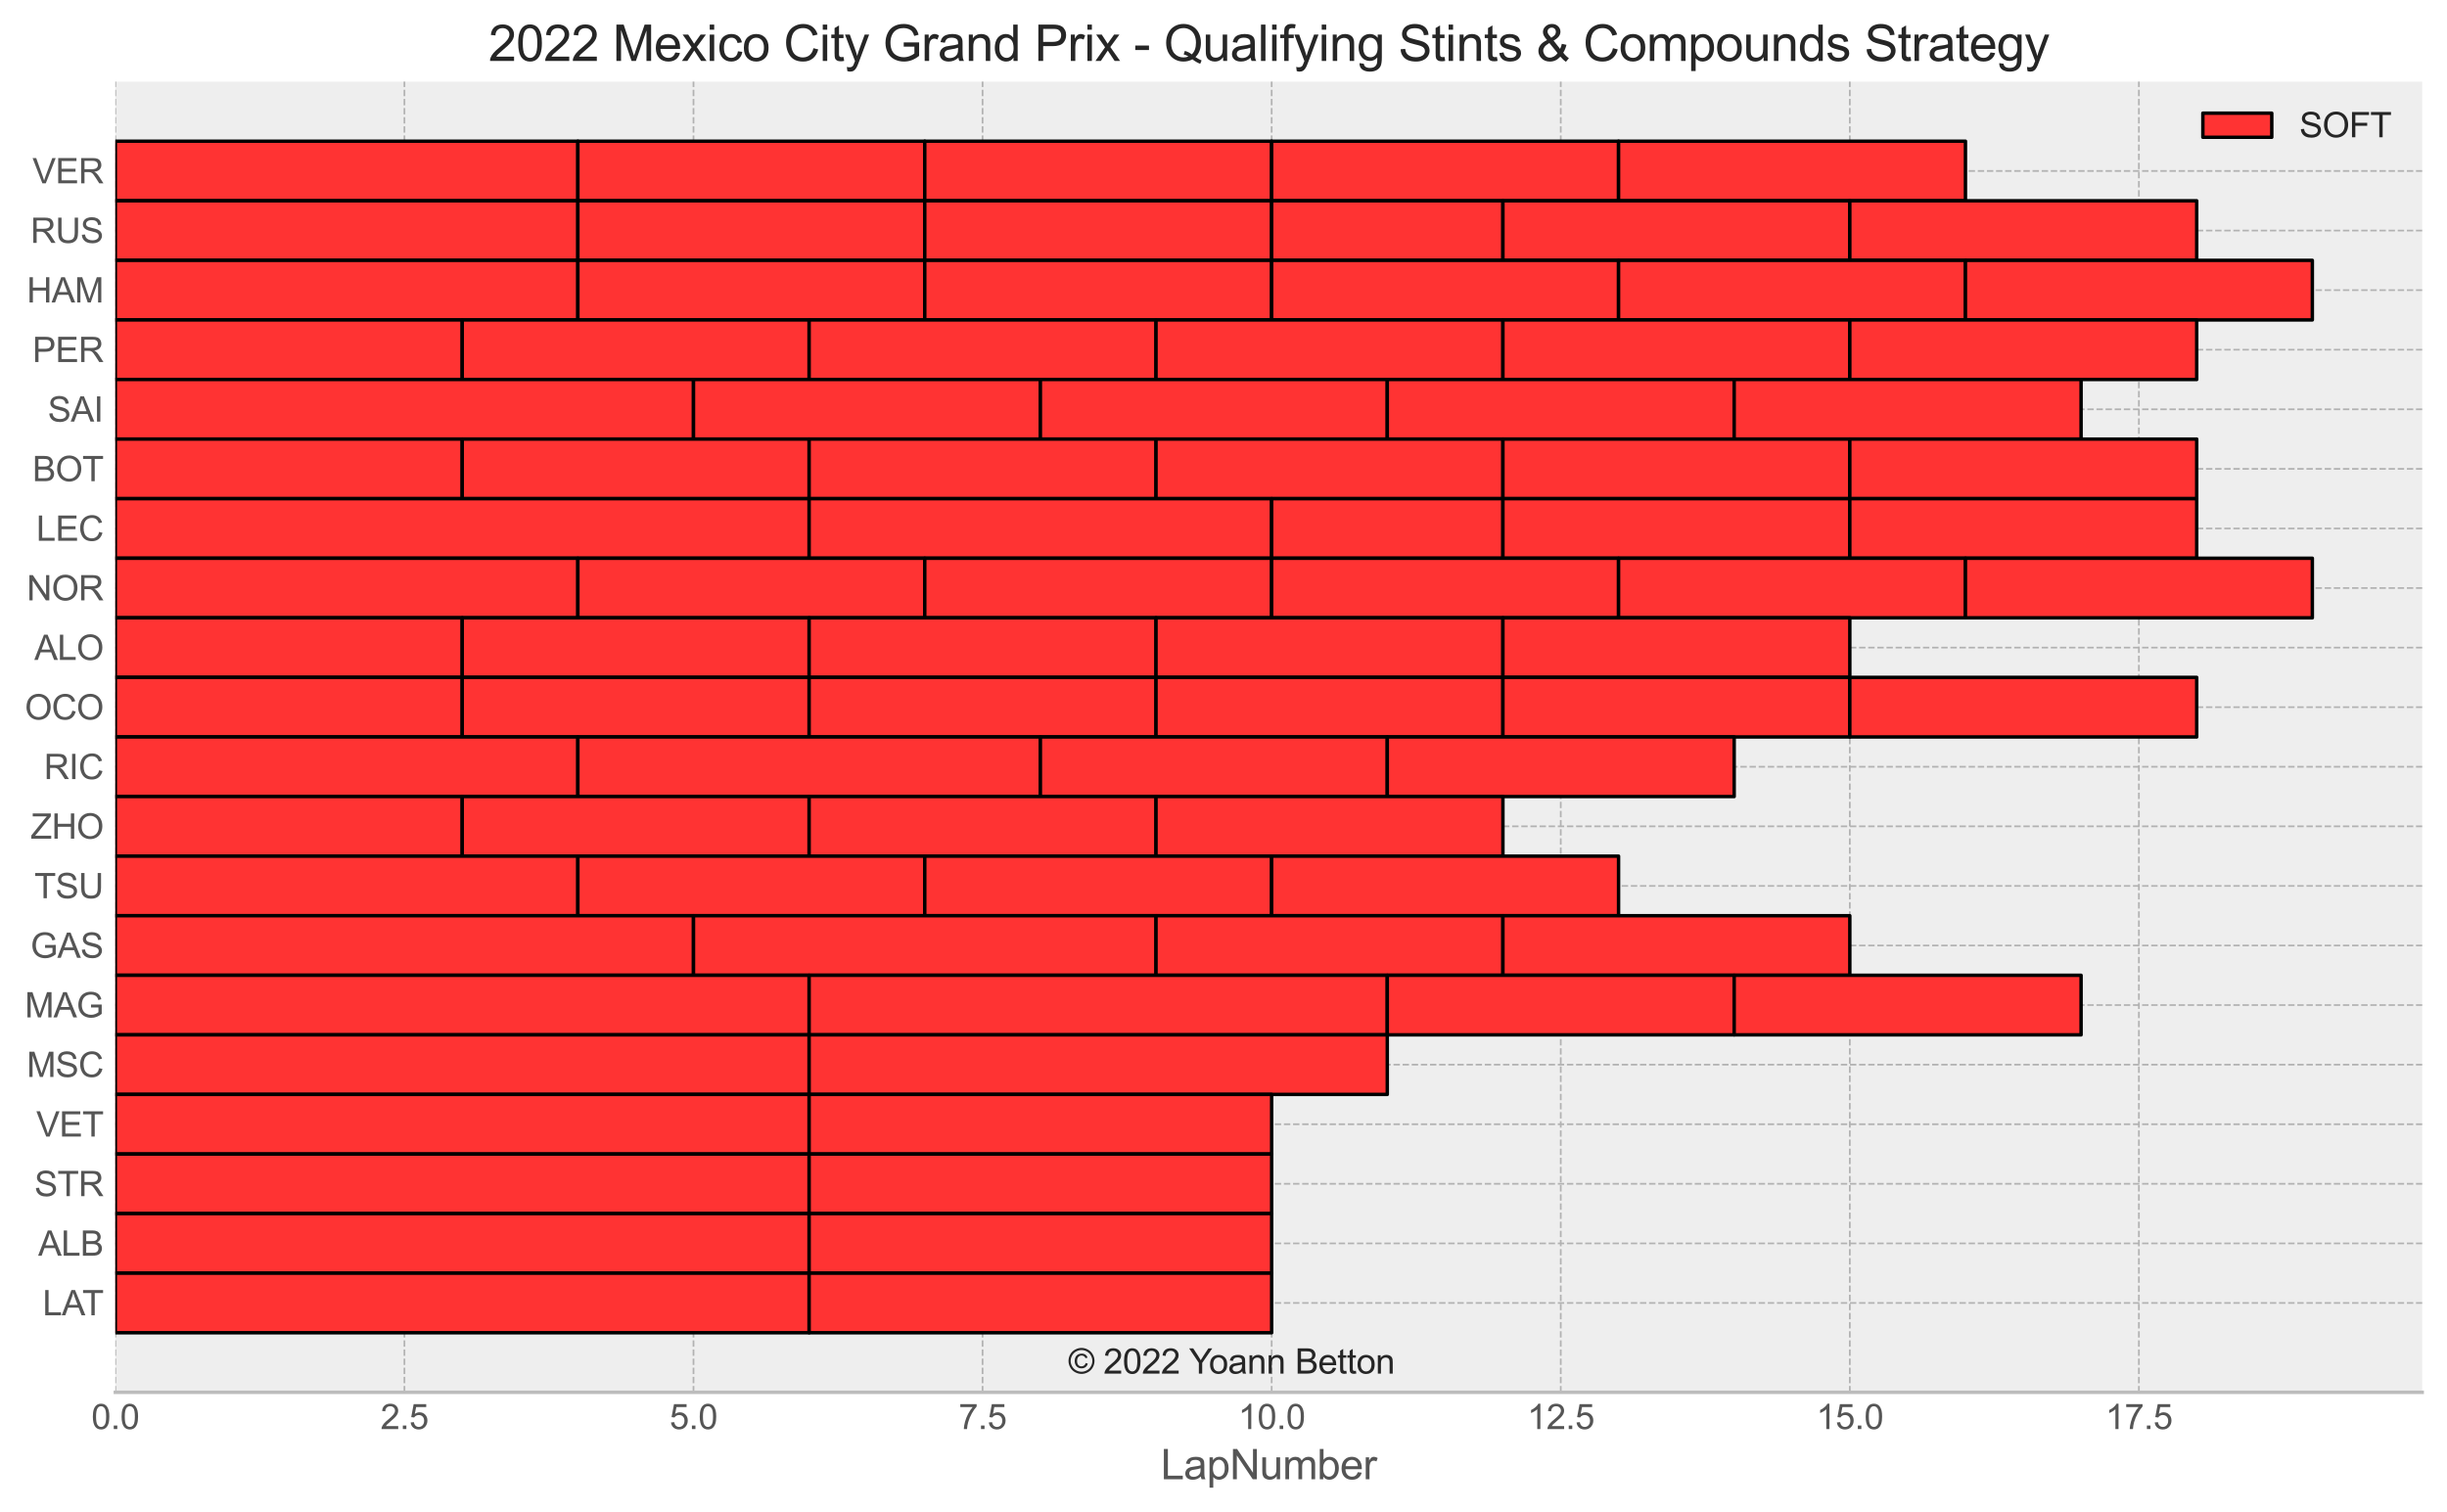 <?xml version="1.0" encoding="utf-8" standalone="no"?>
<!DOCTYPE svg PUBLIC "-//W3C//DTD SVG 1.1//EN"
  "http://www.w3.org/Graphics/SVG/1.1/DTD/svg11.dtd">
<svg xmlns:xlink="http://www.w3.org/1999/xlink" width="710.278pt" height="439.031pt" viewBox="0 0 710.278 439.031" xmlns="http://www.w3.org/2000/svg" version="1.1">
 <defs>
  <style type="text/css">*{stroke-linejoin: round; stroke-linecap: butt}</style>
 </defs>
 <g id="figure_1">
  <g id="patch_1">
   <path d="M 0 439.031 
L 710.278 439.031 
L 710.278 0 
L 0 0 
z
" style="fill: #ffffff"/>
  </g>
  <g id="axes_1">
   <g id="patch_2">
    <path d="M 33.478 404.212 
L 703.078 404.212 
L 703.078 23.692 
L 33.478 23.692 
z
" style="fill: #eeeeee"/>
   </g>
   <g id="matplotlib.axis_1">
    <g id="xtick_1">
     <g id="line2d_1">
      <path d="M 33.478 404.212 
L 33.478 23.692 
" clip-path="url(#p05116680d9)" style="fill: none; stroke-dasharray: 1.85,0.8; stroke-dashoffset: 0; stroke: #b2b2b2; stroke-width: 0.5"/>
     </g>
     <g id="line2d_2"/>
     <g id="text_1">
      <!-- 0.0 -->
      <g style="fill: #555555" transform="translate(26.528 414.87)scale(0.1 -0.1)">
       <defs>
        <path id="ArialMT-30" d="M 266 2259 
Q 266 3072 433 3567 
Q 600 4063 929 4331 
Q 1259 4600 1759 4600 
Q 2128 4600 2406 4451 
Q 2684 4303 2865 4023 
Q 3047 3744 3150 3342 
Q 3253 2941 3253 2259 
Q 3253 1453 3087 958 
Q 2922 463 2592 192 
Q 2263 -78 1759 -78 
Q 1097 -78 719 397 
Q 266 969 266 2259 
z
M 844 2259 
Q 844 1131 1108 757 
Q 1372 384 1759 384 
Q 2147 384 2411 759 
Q 2675 1134 2675 2259 
Q 2675 3391 2411 3762 
Q 2147 4134 1753 4134 
Q 1366 4134 1134 3806 
Q 844 3388 844 2259 
z
" transform="scale(0.016)"/>
        <path id="ArialMT-2e" d="M 581 0 
L 581 641 
L 1222 641 
L 1222 0 
L 581 0 
z
" transform="scale(0.016)"/>
       </defs>
       <use xlink:href="#ArialMT-30"/>
       <use xlink:href="#ArialMT-2e" x="55.615"/>
       <use xlink:href="#ArialMT-30" x="83.398"/>
      </g>
     </g>
    </g>
    <g id="xtick_2">
     <g id="line2d_3">
      <path d="M 117.388 404.212 
L 117.388 23.692 
" clip-path="url(#p05116680d9)" style="fill: none; stroke-dasharray: 1.85,0.8; stroke-dashoffset: 0; stroke: #b2b2b2; stroke-width: 0.5"/>
     </g>
     <g id="line2d_4"/>
     <g id="text_2">
      <!-- 2.5 -->
      <g style="fill: #555555" transform="translate(110.438 414.87)scale(0.1 -0.1)">
       <defs>
        <path id="ArialMT-32" d="M 3222 541 
L 3222 0 
L 194 0 
Q 188 203 259 391 
Q 375 700 629 1000 
Q 884 1300 1366 1694 
Q 2113 2306 2375 2664 
Q 2638 3022 2638 3341 
Q 2638 3675 2398 3904 
Q 2159 4134 1775 4134 
Q 1369 4134 1125 3890 
Q 881 3647 878 3216 
L 300 3275 
Q 359 3922 746 4261 
Q 1134 4600 1788 4600 
Q 2447 4600 2831 4234 
Q 3216 3869 3216 3328 
Q 3216 3053 3103 2787 
Q 2991 2522 2730 2228 
Q 2469 1934 1863 1422 
Q 1356 997 1212 845 
Q 1069 694 975 541 
L 3222 541 
z
" transform="scale(0.016)"/>
        <path id="ArialMT-35" d="M 266 1200 
L 856 1250 
Q 922 819 1161 601 
Q 1400 384 1738 384 
Q 2144 384 2425 690 
Q 2706 997 2706 1503 
Q 2706 1984 2436 2262 
Q 2166 2541 1728 2541 
Q 1456 2541 1237 2417 
Q 1019 2294 894 2097 
L 366 2166 
L 809 4519 
L 3088 4519 
L 3088 3981 
L 1259 3981 
L 1013 2750 
Q 1425 3038 1878 3038 
Q 2478 3038 2890 2622 
Q 3303 2206 3303 1553 
Q 3303 931 2941 478 
Q 2500 -78 1738 -78 
Q 1113 -78 717 272 
Q 322 622 266 1200 
z
" transform="scale(0.016)"/>
       </defs>
       <use xlink:href="#ArialMT-32"/>
       <use xlink:href="#ArialMT-2e" x="55.615"/>
       <use xlink:href="#ArialMT-35" x="83.398"/>
      </g>
     </g>
    </g>
    <g id="xtick_3">
     <g id="line2d_5">
      <path d="M 201.298 404.212 
L 201.298 23.692 
" clip-path="url(#p05116680d9)" style="fill: none; stroke-dasharray: 1.85,0.8; stroke-dashoffset: 0; stroke: #b2b2b2; stroke-width: 0.5"/>
     </g>
     <g id="line2d_6"/>
     <g id="text_3">
      <!-- 5.0 -->
      <g style="fill: #555555" transform="translate(194.348 414.87)scale(0.1 -0.1)">
       <use xlink:href="#ArialMT-35"/>
       <use xlink:href="#ArialMT-2e" x="55.615"/>
       <use xlink:href="#ArialMT-30" x="83.398"/>
      </g>
     </g>
    </g>
    <g id="xtick_4">
     <g id="line2d_7">
      <path d="M 285.207 404.212 
L 285.207 23.692 
" clip-path="url(#p05116680d9)" style="fill: none; stroke-dasharray: 1.85,0.8; stroke-dashoffset: 0; stroke: #b2b2b2; stroke-width: 0.5"/>
     </g>
     <g id="line2d_8"/>
     <g id="text_4">
      <!-- 7.5 -->
      <g style="fill: #555555" transform="translate(278.257 414.87)scale(0.1 -0.1)">
       <defs>
        <path id="ArialMT-37" d="M 303 3981 
L 303 4522 
L 3269 4522 
L 3269 4084 
Q 2831 3619 2401 2847 
Q 1972 2075 1738 1259 
Q 1569 684 1522 0 
L 944 0 
Q 953 541 1156 1306 
Q 1359 2072 1739 2783 
Q 2119 3494 2547 3981 
L 303 3981 
z
" transform="scale(0.016)"/>
       </defs>
       <use xlink:href="#ArialMT-37"/>
       <use xlink:href="#ArialMT-2e" x="55.615"/>
       <use xlink:href="#ArialMT-35" x="83.398"/>
      </g>
     </g>
    </g>
    <g id="xtick_5">
     <g id="line2d_9">
      <path d="M 369.117 404.212 
L 369.117 23.692 
" clip-path="url(#p05116680d9)" style="fill: none; stroke-dasharray: 1.85,0.8; stroke-dashoffset: 0; stroke: #b2b2b2; stroke-width: 0.5"/>
     </g>
     <g id="line2d_10"/>
     <g id="text_5">
      <!-- 10.0 -->
      <g style="fill: #555555" transform="translate(359.387 414.87)scale(0.1 -0.1)">
       <defs>
        <path id="ArialMT-31" d="M 2384 0 
L 1822 0 
L 1822 3584 
Q 1619 3391 1289 3197 
Q 959 3003 697 2906 
L 697 3450 
Q 1169 3672 1522 3987 
Q 1875 4303 2022 4600 
L 2384 4600 
L 2384 0 
z
" transform="scale(0.016)"/>
       </defs>
       <use xlink:href="#ArialMT-31"/>
       <use xlink:href="#ArialMT-30" x="55.615"/>
       <use xlink:href="#ArialMT-2e" x="111.23"/>
       <use xlink:href="#ArialMT-30" x="139.014"/>
      </g>
     </g>
    </g>
    <g id="xtick_6">
     <g id="line2d_11">
      <path d="M 453.027 404.212 
L 453.027 23.692 
" clip-path="url(#p05116680d9)" style="fill: none; stroke-dasharray: 1.85,0.8; stroke-dashoffset: 0; stroke: #b2b2b2; stroke-width: 0.5"/>
     </g>
     <g id="line2d_12"/>
     <g id="text_6">
      <!-- 12.5 -->
      <g style="fill: #555555" transform="translate(443.297 414.87)scale(0.1 -0.1)">
       <use xlink:href="#ArialMT-31"/>
       <use xlink:href="#ArialMT-32" x="55.615"/>
       <use xlink:href="#ArialMT-2e" x="111.23"/>
       <use xlink:href="#ArialMT-35" x="139.014"/>
      </g>
     </g>
    </g>
    <g id="xtick_7">
     <g id="line2d_13">
      <path d="M 536.937 404.212 
L 536.937 23.692 
" clip-path="url(#p05116680d9)" style="fill: none; stroke-dasharray: 1.85,0.8; stroke-dashoffset: 0; stroke: #b2b2b2; stroke-width: 0.5"/>
     </g>
     <g id="line2d_14"/>
     <g id="text_7">
      <!-- 15.0 -->
      <g style="fill: #555555" transform="translate(527.206 414.87)scale(0.1 -0.1)">
       <use xlink:href="#ArialMT-31"/>
       <use xlink:href="#ArialMT-35" x="55.615"/>
       <use xlink:href="#ArialMT-2e" x="111.23"/>
       <use xlink:href="#ArialMT-30" x="139.014"/>
      </g>
     </g>
    </g>
    <g id="xtick_8">
     <g id="line2d_15">
      <path d="M 620.847 404.212 
L 620.847 23.692 
" clip-path="url(#p05116680d9)" style="fill: none; stroke-dasharray: 1.85,0.8; stroke-dashoffset: 0; stroke: #b2b2b2; stroke-width: 0.5"/>
     </g>
     <g id="line2d_16"/>
     <g id="text_8">
      <!-- 17.5 -->
      <g style="fill: #555555" transform="translate(611.116 414.87)scale(0.1 -0.1)">
       <use xlink:href="#ArialMT-31"/>
       <use xlink:href="#ArialMT-37" x="55.615"/>
       <use xlink:href="#ArialMT-2e" x="111.23"/>
       <use xlink:href="#ArialMT-35" x="139.014"/>
      </g>
     </g>
    </g>
    <g id="text_9">
     <!-- LapNumber -->
     <g style="fill: #555555" transform="translate(336.93 429.446)scale(0.12 -0.12)">
      <defs>
       <path id="ArialMT-4c" d="M 469 0 
L 469 4581 
L 1075 4581 
L 1075 541 
L 3331 541 
L 3331 0 
L 469 0 
z
" transform="scale(0.016)"/>
       <path id="ArialMT-61" d="M 2588 409 
Q 2275 144 1986 34 
Q 1697 -75 1366 -75 
Q 819 -75 525 192 
Q 231 459 231 875 
Q 231 1119 342 1320 
Q 453 1522 633 1644 
Q 813 1766 1038 1828 
Q 1203 1872 1538 1913 
Q 2219 1994 2541 2106 
Q 2544 2222 2544 2253 
Q 2544 2597 2384 2738 
Q 2169 2928 1744 2928 
Q 1347 2928 1158 2789 
Q 969 2650 878 2297 
L 328 2372 
Q 403 2725 575 2942 
Q 747 3159 1072 3276 
Q 1397 3394 1825 3394 
Q 2250 3394 2515 3294 
Q 2781 3194 2906 3042 
Q 3031 2891 3081 2659 
Q 3109 2516 3109 2141 
L 3109 1391 
Q 3109 606 3145 398 
Q 3181 191 3288 0 
L 2700 0 
Q 2613 175 2588 409 
z
M 2541 1666 
Q 2234 1541 1622 1453 
Q 1275 1403 1131 1340 
Q 988 1278 909 1158 
Q 831 1038 831 891 
Q 831 666 1001 516 
Q 1172 366 1500 366 
Q 1825 366 2078 508 
Q 2331 650 2450 897 
Q 2541 1088 2541 1459 
L 2541 1666 
z
" transform="scale(0.016)"/>
       <path id="ArialMT-70" d="M 422 -1272 
L 422 3319 
L 934 3319 
L 934 2888 
Q 1116 3141 1344 3267 
Q 1572 3394 1897 3394 
Q 2322 3394 2647 3175 
Q 2972 2956 3137 2557 
Q 3303 2159 3303 1684 
Q 3303 1175 3120 767 
Q 2938 359 2589 142 
Q 2241 -75 1856 -75 
Q 1575 -75 1351 44 
Q 1128 163 984 344 
L 984 -1272 
L 422 -1272 
z
M 931 1641 
Q 931 1000 1190 694 
Q 1450 388 1819 388 
Q 2194 388 2461 705 
Q 2728 1022 2728 1688 
Q 2728 2322 2467 2637 
Q 2206 2953 1844 2953 
Q 1484 2953 1207 2617 
Q 931 2281 931 1641 
z
" transform="scale(0.016)"/>
       <path id="ArialMT-4e" d="M 488 0 
L 488 4581 
L 1109 4581 
L 3516 984 
L 3516 4581 
L 4097 4581 
L 4097 0 
L 3475 0 
L 1069 3600 
L 1069 0 
L 488 0 
z
" transform="scale(0.016)"/>
       <path id="ArialMT-75" d="M 2597 0 
L 2597 488 
Q 2209 -75 1544 -75 
Q 1250 -75 995 37 
Q 741 150 617 320 
Q 494 491 444 738 
Q 409 903 409 1263 
L 409 3319 
L 972 3319 
L 972 1478 
Q 972 1038 1006 884 
Q 1059 663 1231 536 
Q 1403 409 1656 409 
Q 1909 409 2131 539 
Q 2353 669 2445 892 
Q 2538 1116 2538 1541 
L 2538 3319 
L 3100 3319 
L 3100 0 
L 2597 0 
z
" transform="scale(0.016)"/>
       <path id="ArialMT-6d" d="M 422 0 
L 422 3319 
L 925 3319 
L 925 2853 
Q 1081 3097 1340 3245 
Q 1600 3394 1931 3394 
Q 2300 3394 2536 3241 
Q 2772 3088 2869 2813 
Q 3263 3394 3894 3394 
Q 4388 3394 4653 3120 
Q 4919 2847 4919 2278 
L 4919 0 
L 4359 0 
L 4359 2091 
Q 4359 2428 4304 2576 
Q 4250 2725 4106 2815 
Q 3963 2906 3769 2906 
Q 3419 2906 3187 2673 
Q 2956 2441 2956 1928 
L 2956 0 
L 2394 0 
L 2394 2156 
Q 2394 2531 2256 2718 
Q 2119 2906 1806 2906 
Q 1569 2906 1367 2781 
Q 1166 2656 1075 2415 
Q 984 2175 984 1722 
L 984 0 
L 422 0 
z
" transform="scale(0.016)"/>
       <path id="ArialMT-62" d="M 941 0 
L 419 0 
L 419 4581 
L 981 4581 
L 981 2947 
Q 1338 3394 1891 3394 
Q 2197 3394 2470 3270 
Q 2744 3147 2920 2923 
Q 3097 2700 3197 2384 
Q 3297 2069 3297 1709 
Q 3297 856 2875 390 
Q 2453 -75 1863 -75 
Q 1275 -75 941 416 
L 941 0 
z
M 934 1684 
Q 934 1088 1097 822 
Q 1363 388 1816 388 
Q 2184 388 2453 708 
Q 2722 1028 2722 1663 
Q 2722 2313 2464 2622 
Q 2206 2931 1841 2931 
Q 1472 2931 1203 2611 
Q 934 2291 934 1684 
z
" transform="scale(0.016)"/>
       <path id="ArialMT-65" d="M 2694 1069 
L 3275 997 
Q 3138 488 2766 206 
Q 2394 -75 1816 -75 
Q 1088 -75 661 373 
Q 234 822 234 1631 
Q 234 2469 665 2931 
Q 1097 3394 1784 3394 
Q 2450 3394 2872 2941 
Q 3294 2488 3294 1666 
Q 3294 1616 3291 1516 
L 816 1516 
Q 847 969 1125 678 
Q 1403 388 1819 388 
Q 2128 388 2347 550 
Q 2566 713 2694 1069 
z
M 847 1978 
L 2700 1978 
Q 2663 2397 2488 2606 
Q 2219 2931 1791 2931 
Q 1403 2931 1139 2672 
Q 875 2413 847 1978 
z
" transform="scale(0.016)"/>
       <path id="ArialMT-72" d="M 416 0 
L 416 3319 
L 922 3319 
L 922 2816 
Q 1116 3169 1280 3281 
Q 1444 3394 1641 3394 
Q 1925 3394 2219 3213 
L 2025 2691 
Q 1819 2813 1613 2813 
Q 1428 2813 1281 2702 
Q 1134 2591 1072 2394 
Q 978 2094 978 1738 
L 978 0 
L 416 0 
z
" transform="scale(0.016)"/>
      </defs>
      <use xlink:href="#ArialMT-4c"/>
      <use xlink:href="#ArialMT-61" x="55.615"/>
      <use xlink:href="#ArialMT-70" x="111.23"/>
      <use xlink:href="#ArialMT-4e" x="166.846"/>
      <use xlink:href="#ArialMT-75" x="239.062"/>
      <use xlink:href="#ArialMT-6d" x="294.678"/>
      <use xlink:href="#ArialMT-62" x="377.979"/>
      <use xlink:href="#ArialMT-65" x="433.594"/>
      <use xlink:href="#ArialMT-72" x="489.209"/>
     </g>
    </g>
   </g>
   <g id="matplotlib.axis_2">
    <g id="ytick_1">
     <g id="line2d_17">
      <path d="M 33.478 49.636 
L 703.078 49.636 
" clip-path="url(#p05116680d9)" style="fill: none; stroke-dasharray: 1.85,0.8; stroke-dashoffset: 0; stroke: #b2b2b2; stroke-width: 0.5"/>
     </g>
     <g id="line2d_18"/>
     <g id="text_10">
      <!-- VER -->
      <g style="fill: #555555" transform="translate(9.416 53.215)scale(0.1 -0.1)">
       <defs>
        <path id="ArialMT-56" d="M 1803 0 
L 28 4581 
L 684 4581 
L 1875 1253 
Q 2019 853 2116 503 
Q 2222 878 2363 1253 
L 3600 4581 
L 4219 4581 
L 2425 0 
L 1803 0 
z
" transform="scale(0.016)"/>
        <path id="ArialMT-45" d="M 506 0 
L 506 4581 
L 3819 4581 
L 3819 4041 
L 1113 4041 
L 1113 2638 
L 3647 2638 
L 3647 2100 
L 1113 2100 
L 1113 541 
L 3925 541 
L 3925 0 
L 506 0 
z
" transform="scale(0.016)"/>
        <path id="ArialMT-52" d="M 503 0 
L 503 4581 
L 2534 4581 
Q 3147 4581 3465 4457 
Q 3784 4334 3975 4021 
Q 4166 3709 4166 3331 
Q 4166 2844 3850 2509 
Q 3534 2175 2875 2084 
Q 3116 1969 3241 1856 
Q 3506 1613 3744 1247 
L 4541 0 
L 3778 0 
L 3172 953 
Q 2906 1366 2734 1584 
Q 2563 1803 2427 1890 
Q 2291 1978 2150 2013 
Q 2047 2034 1813 2034 
L 1109 2034 
L 1109 0 
L 503 0 
z
M 1109 2559 
L 2413 2559 
Q 2828 2559 3062 2645 
Q 3297 2731 3419 2920 
Q 3541 3109 3541 3331 
Q 3541 3656 3305 3865 
Q 3069 4075 2559 4075 
L 1109 4075 
L 1109 2559 
z
" transform="scale(0.016)"/>
       </defs>
       <use xlink:href="#ArialMT-56"/>
       <use xlink:href="#ArialMT-45" x="66.699"/>
       <use xlink:href="#ArialMT-52" x="133.398"/>
      </g>
     </g>
    </g>
    <g id="ytick_2">
     <g id="line2d_19">
      <path d="M 33.478 66.933 
L 703.078 66.933 
" clip-path="url(#p05116680d9)" style="fill: none; stroke-dasharray: 1.85,0.8; stroke-dashoffset: 0; stroke: #b2b2b2; stroke-width: 0.5"/>
     </g>
     <g id="line2d_20"/>
     <g id="text_11">
      <!-- RUS -->
      <g style="fill: #555555" transform="translate(8.864 70.512)scale(0.1 -0.1)">
       <defs>
        <path id="ArialMT-55" d="M 3500 4581 
L 4106 4581 
L 4106 1934 
Q 4106 1244 3950 837 
Q 3794 431 3386 176 
Q 2978 -78 2316 -78 
Q 1672 -78 1262 144 
Q 853 366 678 786 
Q 503 1206 503 1934 
L 503 4581 
L 1109 4581 
L 1109 1938 
Q 1109 1341 1220 1058 
Q 1331 775 1601 622 
Q 1872 469 2263 469 
Q 2931 469 3215 772 
Q 3500 1075 3500 1938 
L 3500 4581 
z
" transform="scale(0.016)"/>
        <path id="ArialMT-53" d="M 288 1472 
L 859 1522 
Q 900 1178 1048 958 
Q 1197 738 1509 602 
Q 1822 466 2213 466 
Q 2559 466 2825 569 
Q 3091 672 3220 851 
Q 3350 1031 3350 1244 
Q 3350 1459 3225 1620 
Q 3100 1781 2813 1891 
Q 2628 1963 1997 2114 
Q 1366 2266 1113 2400 
Q 784 2572 623 2826 
Q 463 3081 463 3397 
Q 463 3744 659 4045 
Q 856 4347 1234 4503 
Q 1613 4659 2075 4659 
Q 2584 4659 2973 4495 
Q 3363 4331 3572 4012 
Q 3781 3694 3797 3291 
L 3216 3247 
Q 3169 3681 2898 3903 
Q 2628 4125 2100 4125 
Q 1550 4125 1298 3923 
Q 1047 3722 1047 3438 
Q 1047 3191 1225 3031 
Q 1400 2872 2139 2705 
Q 2878 2538 3153 2413 
Q 3553 2228 3743 1945 
Q 3934 1663 3934 1294 
Q 3934 928 3725 604 
Q 3516 281 3123 101 
Q 2731 -78 2241 -78 
Q 1619 -78 1198 103 
Q 778 284 539 648 
Q 300 1013 288 1472 
z
" transform="scale(0.016)"/>
       </defs>
       <use xlink:href="#ArialMT-52"/>
       <use xlink:href="#ArialMT-55" x="72.217"/>
       <use xlink:href="#ArialMT-53" x="144.434"/>
      </g>
     </g>
    </g>
    <g id="ytick_3">
     <g id="line2d_21">
      <path d="M 33.478 84.229 
L 703.078 84.229 
" clip-path="url(#p05116680d9)" style="fill: none; stroke-dasharray: 1.85,0.8; stroke-dashoffset: 0; stroke: #b2b2b2; stroke-width: 0.5"/>
     </g>
     <g id="line2d_22"/>
     <g id="text_12">
      <!-- HAM -->
      <g style="fill: #555555" transform="translate(7.756 87.808)scale(0.1 -0.1)">
       <defs>
        <path id="ArialMT-48" d="M 513 0 
L 513 4581 
L 1119 4581 
L 1119 2700 
L 3500 2700 
L 3500 4581 
L 4106 4581 
L 4106 0 
L 3500 0 
L 3500 2159 
L 1119 2159 
L 1119 0 
L 513 0 
z
" transform="scale(0.016)"/>
        <path id="ArialMT-41" d="M -9 0 
L 1750 4581 
L 2403 4581 
L 4278 0 
L 3588 0 
L 3053 1388 
L 1138 1388 
L 634 0 
L -9 0 
z
M 1313 1881 
L 2866 1881 
L 2388 3150 
Q 2169 3728 2063 4100 
Q 1975 3659 1816 3225 
L 1313 1881 
z
" transform="scale(0.016)"/>
        <path id="ArialMT-4d" d="M 475 0 
L 475 4581 
L 1388 4581 
L 2472 1338 
Q 2622 884 2691 659 
Q 2769 909 2934 1394 
L 4031 4581 
L 4847 4581 
L 4847 0 
L 4263 0 
L 4263 3834 
L 2931 0 
L 2384 0 
L 1059 3900 
L 1059 0 
L 475 0 
z
" transform="scale(0.016)"/>
       </defs>
       <use xlink:href="#ArialMT-48"/>
       <use xlink:href="#ArialMT-41" x="72.217"/>
       <use xlink:href="#ArialMT-4d" x="138.916"/>
      </g>
     </g>
    </g>
    <g id="ytick_4">
     <g id="line2d_23">
      <path d="M 33.478 101.525 
L 703.078 101.525 
" clip-path="url(#p05116680d9)" style="fill: none; stroke-dasharray: 1.85,0.8; stroke-dashoffset: 0; stroke: #b2b2b2; stroke-width: 0.5"/>
     </g>
     <g id="line2d_24"/>
     <g id="text_13">
      <!-- PER -->
      <g style="fill: #555555" transform="translate(9.416 105.104)scale(0.1 -0.1)">
       <defs>
        <path id="ArialMT-50" d="M 494 0 
L 494 4581 
L 2222 4581 
Q 2678 4581 2919 4538 
Q 3256 4481 3484 4323 
Q 3713 4166 3852 3881 
Q 3991 3597 3991 3256 
Q 3991 2672 3619 2267 
Q 3247 1863 2275 1863 
L 1100 1863 
L 1100 0 
L 494 0 
z
M 1100 2403 
L 2284 2403 
Q 2872 2403 3119 2622 
Q 3366 2841 3366 3238 
Q 3366 3525 3220 3729 
Q 3075 3934 2838 4000 
Q 2684 4041 2272 4041 
L 1100 4041 
L 1100 2403 
z
" transform="scale(0.016)"/>
       </defs>
       <use xlink:href="#ArialMT-50"/>
       <use xlink:href="#ArialMT-45" x="66.699"/>
       <use xlink:href="#ArialMT-52" x="133.398"/>
      </g>
     </g>
    </g>
    <g id="ytick_5">
     <g id="line2d_25">
      <path d="M 33.478 118.822 
L 703.078 118.822 
" clip-path="url(#p05116680d9)" style="fill: none; stroke-dasharray: 1.85,0.8; stroke-dashoffset: 0; stroke: #b2b2b2; stroke-width: 0.5"/>
     </g>
     <g id="line2d_26"/>
     <g id="text_14">
      <!-- SAI -->
      <g style="fill: #555555" transform="translate(13.859 122.401)scale(0.1 -0.1)">
       <defs>
        <path id="ArialMT-49" d="M 597 0 
L 597 4581 
L 1203 4581 
L 1203 0 
L 597 0 
z
" transform="scale(0.016)"/>
       </defs>
       <use xlink:href="#ArialMT-53"/>
       <use xlink:href="#ArialMT-41" x="66.699"/>
       <use xlink:href="#ArialMT-49" x="133.398"/>
      </g>
     </g>
    </g>
    <g id="ytick_6">
     <g id="line2d_27">
      <path d="M 33.478 136.118 
L 703.078 136.118 
" clip-path="url(#p05116680d9)" style="fill: none; stroke-dasharray: 1.85,0.8; stroke-dashoffset: 0; stroke: #b2b2b2; stroke-width: 0.5"/>
     </g>
     <g id="line2d_28"/>
     <g id="text_15">
      <!-- BOT -->
      <g style="fill: #555555" transform="translate(9.422 139.697)scale(0.1 -0.1)">
       <defs>
        <path id="ArialMT-42" d="M 469 0 
L 469 4581 
L 2188 4581 
Q 2713 4581 3030 4442 
Q 3347 4303 3526 4014 
Q 3706 3725 3706 3409 
Q 3706 3116 3547 2856 
Q 3388 2597 3066 2438 
Q 3481 2316 3704 2022 
Q 3928 1728 3928 1328 
Q 3928 1006 3792 729 
Q 3656 453 3456 303 
Q 3256 153 2954 76 
Q 2653 0 2216 0 
L 469 0 
z
M 1075 2656 
L 2066 2656 
Q 2469 2656 2644 2709 
Q 2875 2778 2992 2937 
Q 3109 3097 3109 3338 
Q 3109 3566 3000 3739 
Q 2891 3913 2687 3977 
Q 2484 4041 1991 4041 
L 1075 4041 
L 1075 2656 
z
M 1075 541 
L 2216 541 
Q 2509 541 2628 563 
Q 2838 600 2978 687 
Q 3119 775 3209 942 
Q 3300 1109 3300 1328 
Q 3300 1584 3169 1773 
Q 3038 1963 2805 2039 
Q 2572 2116 2134 2116 
L 1075 2116 
L 1075 541 
z
" transform="scale(0.016)"/>
        <path id="ArialMT-4f" d="M 309 2231 
Q 309 3372 921 4017 
Q 1534 4663 2503 4663 
Q 3138 4663 3647 4359 
Q 4156 4056 4423 3514 
Q 4691 2972 4691 2284 
Q 4691 1588 4409 1038 
Q 4128 488 3612 205 
Q 3097 -78 2500 -78 
Q 1853 -78 1343 234 
Q 834 547 571 1087 
Q 309 1628 309 2231 
z
M 934 2222 
Q 934 1394 1379 917 
Q 1825 441 2497 441 
Q 3181 441 3623 922 
Q 4066 1403 4066 2288 
Q 4066 2847 3877 3264 
Q 3688 3681 3323 3911 
Q 2959 4141 2506 4141 
Q 1863 4141 1398 3698 
Q 934 3256 934 2222 
z
" transform="scale(0.016)"/>
        <path id="ArialMT-54" d="M 1659 0 
L 1659 4041 
L 150 4041 
L 150 4581 
L 3781 4581 
L 3781 4041 
L 2266 4041 
L 2266 0 
L 1659 0 
z
" transform="scale(0.016)"/>
       </defs>
       <use xlink:href="#ArialMT-42"/>
       <use xlink:href="#ArialMT-4f" x="66.699"/>
       <use xlink:href="#ArialMT-54" x="144.482"/>
      </g>
     </g>
    </g>
    <g id="ytick_7">
     <g id="line2d_29">
      <path d="M 33.478 153.414 
L 703.078 153.414 
" clip-path="url(#p05116680d9)" style="fill: none; stroke-dasharray: 1.85,0.8; stroke-dashoffset: 0; stroke: #b2b2b2; stroke-width: 0.5"/>
     </g>
     <g id="line2d_30"/>
     <g id="text_16">
      <!-- LEC -->
      <g style="fill: #555555" transform="translate(10.525 156.993)scale(0.1 -0.1)">
       <defs>
        <path id="ArialMT-43" d="M 3763 1606 
L 4369 1453 
Q 4178 706 3683 314 
Q 3188 -78 2472 -78 
Q 1731 -78 1267 223 
Q 803 525 561 1097 
Q 319 1669 319 2325 
Q 319 3041 592 3573 
Q 866 4106 1370 4382 
Q 1875 4659 2481 4659 
Q 3169 4659 3637 4309 
Q 4106 3959 4291 3325 
L 3694 3184 
Q 3534 3684 3231 3912 
Q 2928 4141 2469 4141 
Q 1941 4141 1586 3887 
Q 1231 3634 1087 3207 
Q 944 2781 944 2328 
Q 944 1744 1114 1308 
Q 1284 872 1643 656 
Q 2003 441 2422 441 
Q 2931 441 3284 734 
Q 3638 1028 3763 1606 
z
" transform="scale(0.016)"/>
       </defs>
       <use xlink:href="#ArialMT-4c"/>
       <use xlink:href="#ArialMT-45" x="55.615"/>
       <use xlink:href="#ArialMT-43" x="122.314"/>
      </g>
     </g>
    </g>
    <g id="ytick_8">
     <g id="line2d_31">
      <path d="M 33.478 170.711 
L 703.078 170.711 
" clip-path="url(#p05116680d9)" style="fill: none; stroke-dasharray: 1.85,0.8; stroke-dashoffset: 0; stroke: #b2b2b2; stroke-width: 0.5"/>
     </g>
     <g id="line2d_32"/>
     <g id="text_17">
      <!-- NOR -->
      <g style="fill: #555555" transform="translate(7.756 174.29)scale(0.1 -0.1)">
       <use xlink:href="#ArialMT-4e"/>
       <use xlink:href="#ArialMT-4f" x="72.217"/>
       <use xlink:href="#ArialMT-52" x="150"/>
      </g>
     </g>
    </g>
    <g id="ytick_9">
     <g id="line2d_33">
      <path d="M 33.478 188.007 
L 703.078 188.007 
" clip-path="url(#p05116680d9)" style="fill: none; stroke-dasharray: 1.85,0.8; stroke-dashoffset: 0; stroke: #b2b2b2; stroke-width: 0.5"/>
     </g>
     <g id="line2d_34"/>
     <g id="text_18">
      <!-- ALO -->
      <g style="fill: #555555" transform="translate(9.969 191.586)scale(0.1 -0.1)">
       <use xlink:href="#ArialMT-41"/>
       <use xlink:href="#ArialMT-4c" x="66.699"/>
       <use xlink:href="#ArialMT-4f" x="122.314"/>
      </g>
     </g>
    </g>
    <g id="ytick_10">
     <g id="line2d_35">
      <path d="M 33.478 205.304 
L 703.078 205.304 
" clip-path="url(#p05116680d9)" style="fill: none; stroke-dasharray: 1.85,0.8; stroke-dashoffset: 0; stroke: #b2b2b2; stroke-width: 0.5"/>
     </g>
     <g id="line2d_36"/>
     <g id="text_19">
      <!-- OCO -->
      <g style="fill: #555555" transform="translate(7.2 208.882)scale(0.1 -0.1)">
       <use xlink:href="#ArialMT-4f"/>
       <use xlink:href="#ArialMT-43" x="77.783"/>
       <use xlink:href="#ArialMT-4f" x="150"/>
      </g>
     </g>
    </g>
    <g id="ytick_11">
     <g id="line2d_37">
      <path d="M 33.478 222.6 
L 703.078 222.6 
" clip-path="url(#p05116680d9)" style="fill: none; stroke-dasharray: 1.85,0.8; stroke-dashoffset: 0; stroke: #b2b2b2; stroke-width: 0.5"/>
     </g>
     <g id="line2d_38"/>
     <g id="text_20">
      <!-- RIC -->
      <g style="fill: #555555" transform="translate(12.756 226.179)scale(0.1 -0.1)">
       <use xlink:href="#ArialMT-52"/>
       <use xlink:href="#ArialMT-49" x="72.217"/>
       <use xlink:href="#ArialMT-43" x="100"/>
      </g>
     </g>
    </g>
    <g id="ytick_12">
     <g id="line2d_39">
      <path d="M 33.478 239.896 
L 703.078 239.896 
" clip-path="url(#p05116680d9)" style="fill: none; stroke-dasharray: 1.85,0.8; stroke-dashoffset: 0; stroke: #b2b2b2; stroke-width: 0.5"/>
     </g>
     <g id="line2d_40"/>
     <g id="text_21">
      <!-- ZHO -->
      <g style="fill: #555555" transform="translate(8.87 243.475)scale(0.1 -0.1)">
       <defs>
        <path id="ArialMT-5a" d="M 128 0 
L 128 563 
L 2475 3497 
Q 2725 3809 2950 4041 
L 394 4041 
L 394 4581 
L 3675 4581 
L 3675 4041 
L 1103 863 
L 825 541 
L 3750 541 
L 3750 0 
L 128 0 
z
" transform="scale(0.016)"/>
       </defs>
       <use xlink:href="#ArialMT-5a"/>
       <use xlink:href="#ArialMT-48" x="61.084"/>
       <use xlink:href="#ArialMT-4f" x="133.301"/>
      </g>
     </g>
    </g>
    <g id="ytick_13">
     <g id="line2d_41">
      <path d="M 33.478 257.193 
L 703.078 257.193 
" clip-path="url(#p05116680d9)" style="fill: none; stroke-dasharray: 1.85,0.8; stroke-dashoffset: 0; stroke: #b2b2b2; stroke-width: 0.5"/>
     </g>
     <g id="line2d_42"/>
     <g id="text_22">
      <!-- TSU -->
      <g style="fill: #555555" transform="translate(9.978 260.772)scale(0.1 -0.1)">
       <use xlink:href="#ArialMT-54"/>
       <use xlink:href="#ArialMT-53" x="61.084"/>
       <use xlink:href="#ArialMT-55" x="127.783"/>
      </g>
     </g>
    </g>
    <g id="ytick_14">
     <g id="line2d_43">
      <path d="M 33.478 274.489 
L 703.078 274.489 
" clip-path="url(#p05116680d9)" style="fill: none; stroke-dasharray: 1.85,0.8; stroke-dashoffset: 0; stroke: #b2b2b2; stroke-width: 0.5"/>
     </g>
     <g id="line2d_44"/>
     <g id="text_23">
      <!-- GAS -->
      <g style="fill: #555555" transform="translate(8.859 278.068)scale(0.1 -0.1)">
       <defs>
        <path id="ArialMT-47" d="M 2638 1797 
L 2638 2334 
L 4578 2338 
L 4578 638 
Q 4131 281 3656 101 
Q 3181 -78 2681 -78 
Q 2006 -78 1454 211 
Q 903 500 622 1047 
Q 341 1594 341 2269 
Q 341 2938 620 3517 
Q 900 4097 1425 4378 
Q 1950 4659 2634 4659 
Q 3131 4659 3532 4498 
Q 3934 4338 4162 4050 
Q 4391 3763 4509 3300 
L 3963 3150 
Q 3859 3500 3706 3700 
Q 3553 3900 3268 4020 
Q 2984 4141 2638 4141 
Q 2222 4141 1919 4014 
Q 1616 3888 1430 3681 
Q 1244 3475 1141 3228 
Q 966 2803 966 2306 
Q 966 1694 1177 1281 
Q 1388 869 1791 669 
Q 2194 469 2647 469 
Q 3041 469 3416 620 
Q 3791 772 3984 944 
L 3984 1797 
L 2638 1797 
z
" transform="scale(0.016)"/>
       </defs>
       <use xlink:href="#ArialMT-47"/>
       <use xlink:href="#ArialMT-41" x="77.783"/>
       <use xlink:href="#ArialMT-53" x="144.482"/>
      </g>
     </g>
    </g>
    <g id="ytick_15">
     <g id="line2d_45">
      <path d="M 33.478 291.785 
L 703.078 291.785 
" clip-path="url(#p05116680d9)" style="fill: none; stroke-dasharray: 1.85,0.8; stroke-dashoffset: 0; stroke: #b2b2b2; stroke-width: 0.5"/>
     </g>
     <g id="line2d_46"/>
     <g id="text_24">
      <!-- MAG -->
      <g style="fill: #555555" transform="translate(7.2 295.364)scale(0.1 -0.1)">
       <use xlink:href="#ArialMT-4d"/>
       <use xlink:href="#ArialMT-41" x="83.301"/>
       <use xlink:href="#ArialMT-47" x="150"/>
      </g>
     </g>
    </g>
    <g id="ytick_16">
     <g id="line2d_47">
      <path d="M 33.478 309.082 
L 703.078 309.082 
" clip-path="url(#p05116680d9)" style="fill: none; stroke-dasharray: 1.85,0.8; stroke-dashoffset: 0; stroke: #b2b2b2; stroke-width: 0.5"/>
     </g>
     <g id="line2d_48"/>
     <g id="text_25">
      <!-- MSC -->
      <g style="fill: #555555" transform="translate(7.756 312.661)scale(0.1 -0.1)">
       <use xlink:href="#ArialMT-4d"/>
       <use xlink:href="#ArialMT-53" x="83.301"/>
       <use xlink:href="#ArialMT-43" x="150"/>
      </g>
     </g>
    </g>
    <g id="ytick_17">
     <g id="line2d_49">
      <path d="M 33.478 326.378 
L 703.078 326.378 
" clip-path="url(#p05116680d9)" style="fill: none; stroke-dasharray: 1.85,0.8; stroke-dashoffset: 0; stroke: #b2b2b2; stroke-width: 0.5"/>
     </g>
     <g id="line2d_50"/>
     <g id="text_26">
      <!-- VET -->
      <g style="fill: #555555" transform="translate(10.53 329.957)scale(0.1 -0.1)">
       <use xlink:href="#ArialMT-56"/>
       <use xlink:href="#ArialMT-45" x="66.699"/>
       <use xlink:href="#ArialMT-54" x="133.398"/>
      </g>
     </g>
    </g>
    <g id="ytick_18">
     <g id="line2d_51">
      <path d="M 33.478 343.674 
L 703.078 343.674 
" clip-path="url(#p05116680d9)" style="fill: none; stroke-dasharray: 1.85,0.8; stroke-dashoffset: 0; stroke: #b2b2b2; stroke-width: 0.5"/>
     </g>
     <g id="line2d_52"/>
     <g id="text_27">
      <!-- STR -->
      <g style="fill: #555555" transform="translate(9.978 347.253)scale(0.1 -0.1)">
       <use xlink:href="#ArialMT-53"/>
       <use xlink:href="#ArialMT-54" x="66.699"/>
       <use xlink:href="#ArialMT-52" x="127.783"/>
      </g>
     </g>
    </g>
    <g id="ytick_19">
     <g id="line2d_53">
      <path d="M 33.478 360.971 
L 703.078 360.971 
" clip-path="url(#p05116680d9)" style="fill: none; stroke-dasharray: 1.85,0.8; stroke-dashoffset: 0; stroke: #b2b2b2; stroke-width: 0.5"/>
     </g>
     <g id="line2d_54"/>
     <g id="text_28">
      <!-- ALB -->
      <g style="fill: #555555" transform="translate(11.077 364.55)scale(0.1 -0.1)">
       <use xlink:href="#ArialMT-41"/>
       <use xlink:href="#ArialMT-4c" x="66.699"/>
       <use xlink:href="#ArialMT-42" x="122.314"/>
      </g>
     </g>
    </g>
    <g id="ytick_20">
     <g id="line2d_55">
      <path d="M 33.478 378.267 
L 703.078 378.267 
" clip-path="url(#p05116680d9)" style="fill: none; stroke-dasharray: 1.85,0.8; stroke-dashoffset: 0; stroke: #b2b2b2; stroke-width: 0.5"/>
     </g>
     <g id="line2d_56"/>
     <g id="text_29">
      <!-- LAT -->
      <g style="fill: #555555" transform="translate(12.377 381.846)scale(0.1 -0.1)">
       <use xlink:href="#ArialMT-4c"/>
       <use xlink:href="#ArialMT-41" x="55.615"/>
       <use xlink:href="#ArialMT-54" x="114.939"/>
      </g>
     </g>
    </g>
   </g>
   <g id="patch_3">
    <path d="M 33.478 40.988 
L 167.734 40.988 
L 167.734 58.284 
L 33.478 58.284 
z
" clip-path="url(#p05116680d9)" style="fill: #ff3333; stroke: #000000; stroke-linejoin: miter"/>
   </g>
   <g id="patch_4">
    <path d="M 167.734 40.988 
L 268.425 40.988 
L 268.425 58.284 
L 167.734 58.284 
z
" clip-path="url(#p05116680d9)" style="fill: #ff3333; stroke: #000000; stroke-linejoin: miter"/>
   </g>
   <g id="patch_5">
    <path d="M 268.425 40.988 
L 369.117 40.988 
L 369.117 58.284 
L 268.425 58.284 
z
" clip-path="url(#p05116680d9)" style="fill: #ff3333; stroke: #000000; stroke-linejoin: miter"/>
   </g>
   <g id="patch_6">
    <path d="M 369.117 40.988 
L 469.809 40.988 
L 469.809 58.284 
L 369.117 58.284 
z
" clip-path="url(#p05116680d9)" style="fill: #ff3333; stroke: #000000; stroke-linejoin: miter"/>
   </g>
   <g id="patch_7">
    <path d="M 469.809 40.988 
L 570.501 40.988 
L 570.501 58.284 
L 469.809 58.284 
z
" clip-path="url(#p05116680d9)" style="fill: #ff3333; stroke: #000000; stroke-linejoin: miter"/>
   </g>
   <g id="patch_8">
    <path d="M 33.478 58.284 
L 167.734 58.284 
L 167.734 75.581 
L 33.478 75.581 
z
" clip-path="url(#p05116680d9)" style="fill: #ff3333; stroke: #000000; stroke-linejoin: miter"/>
   </g>
   <g id="patch_9">
    <path d="M 167.734 58.284 
L 268.425 58.284 
L 268.425 75.581 
L 167.734 75.581 
z
" clip-path="url(#p05116680d9)" style="fill: #ff3333; stroke: #000000; stroke-linejoin: miter"/>
   </g>
   <g id="patch_10">
    <path d="M 268.425 58.284 
L 369.117 58.284 
L 369.117 75.581 
L 268.425 75.581 
z
" clip-path="url(#p05116680d9)" style="fill: #ff3333; stroke: #000000; stroke-linejoin: miter"/>
   </g>
   <g id="patch_11">
    <path d="M 369.117 58.284 
L 436.245 58.284 
L 436.245 75.581 
L 369.117 75.581 
z
" clip-path="url(#p05116680d9)" style="fill: #ff3333; stroke: #000000; stroke-linejoin: miter"/>
   </g>
   <g id="patch_12">
    <path d="M 436.245 58.284 
L 536.937 58.284 
L 536.937 75.581 
L 436.245 75.581 
z
" clip-path="url(#p05116680d9)" style="fill: #ff3333; stroke: #000000; stroke-linejoin: miter"/>
   </g>
   <g id="patch_13">
    <path d="M 536.937 58.284 
L 637.629 58.284 
L 637.629 75.581 
L 536.937 75.581 
z
" clip-path="url(#p05116680d9)" style="fill: #ff3333; stroke: #000000; stroke-linejoin: miter"/>
   </g>
   <g id="patch_14">
    <path d="M 33.478 75.581 
L 167.734 75.581 
L 167.734 92.877 
L 33.478 92.877 
z
" clip-path="url(#p05116680d9)" style="fill: #ff3333; stroke: #000000; stroke-linejoin: miter"/>
   </g>
   <g id="patch_15">
    <path d="M 167.734 75.581 
L 268.425 75.581 
L 268.425 92.877 
L 167.734 92.877 
z
" clip-path="url(#p05116680d9)" style="fill: #ff3333; stroke: #000000; stroke-linejoin: miter"/>
   </g>
   <g id="patch_16">
    <path d="M 268.425 75.581 
L 369.117 75.581 
L 369.117 92.877 
L 268.425 92.877 
z
" clip-path="url(#p05116680d9)" style="fill: #ff3333; stroke: #000000; stroke-linejoin: miter"/>
   </g>
   <g id="patch_17">
    <path d="M 369.117 75.581 
L 469.809 75.581 
L 469.809 92.877 
L 369.117 92.877 
z
" clip-path="url(#p05116680d9)" style="fill: #ff3333; stroke: #000000; stroke-linejoin: miter"/>
   </g>
   <g id="patch_18">
    <path d="M 469.809 75.581 
L 570.501 75.581 
L 570.501 92.877 
L 469.809 92.877 
z
" clip-path="url(#p05116680d9)" style="fill: #ff3333; stroke: #000000; stroke-linejoin: miter"/>
   </g>
   <g id="patch_19">
    <path d="M 570.501 75.581 
L 671.192 75.581 
L 671.192 92.877 
L 570.501 92.877 
z
" clip-path="url(#p05116680d9)" style="fill: #ff3333; stroke: #000000; stroke-linejoin: miter"/>
   </g>
   <g id="patch_20">
    <path d="M 33.478 92.877 
L 134.17 92.877 
L 134.17 110.174 
L 33.478 110.174 
z
" clip-path="url(#p05116680d9)" style="fill: #ff3333; stroke: #000000; stroke-linejoin: miter"/>
   </g>
   <g id="patch_21">
    <path d="M 134.17 92.877 
L 234.862 92.877 
L 234.862 110.174 
L 134.17 110.174 
z
" clip-path="url(#p05116680d9)" style="fill: #ff3333; stroke: #000000; stroke-linejoin: miter"/>
   </g>
   <g id="patch_22">
    <path d="M 234.862 92.877 
L 335.553 92.877 
L 335.553 110.174 
L 234.862 110.174 
z
" clip-path="url(#p05116680d9)" style="fill: #ff3333; stroke: #000000; stroke-linejoin: miter"/>
   </g>
   <g id="patch_23">
    <path d="M 335.553 92.877 
L 436.245 92.877 
L 436.245 110.174 
L 335.553 110.174 
z
" clip-path="url(#p05116680d9)" style="fill: #ff3333; stroke: #000000; stroke-linejoin: miter"/>
   </g>
   <g id="patch_24">
    <path d="M 436.245 92.877 
L 536.937 92.877 
L 536.937 110.174 
L 436.245 110.174 
z
" clip-path="url(#p05116680d9)" style="fill: #ff3333; stroke: #000000; stroke-linejoin: miter"/>
   </g>
   <g id="patch_25">
    <path d="M 536.937 92.877 
L 637.629 92.877 
L 637.629 110.174 
L 536.937 110.174 
z
" clip-path="url(#p05116680d9)" style="fill: #ff3333; stroke: #000000; stroke-linejoin: miter"/>
   </g>
   <g id="patch_26">
    <path d="M 33.478 110.174 
L 201.298 110.174 
L 201.298 127.47 
L 33.478 127.47 
z
" clip-path="url(#p05116680d9)" style="fill: #ff3333; stroke: #000000; stroke-linejoin: miter"/>
   </g>
   <g id="patch_27">
    <path d="M 201.298 110.174 
L 301.989 110.174 
L 301.989 127.47 
L 201.298 127.47 
z
" clip-path="url(#p05116680d9)" style="fill: #ff3333; stroke: #000000; stroke-linejoin: miter"/>
   </g>
   <g id="patch_28">
    <path d="M 301.989 110.174 
L 402.681 110.174 
L 402.681 127.47 
L 301.989 127.47 
z
" clip-path="url(#p05116680d9)" style="fill: #ff3333; stroke: #000000; stroke-linejoin: miter"/>
   </g>
   <g id="patch_29">
    <path d="M 402.681 110.174 
L 503.373 110.174 
L 503.373 127.47 
L 402.681 127.47 
z
" clip-path="url(#p05116680d9)" style="fill: #ff3333; stroke: #000000; stroke-linejoin: miter"/>
   </g>
   <g id="patch_30">
    <path d="M 503.373 110.174 
L 604.065 110.174 
L 604.065 127.47 
L 503.373 127.47 
z
" clip-path="url(#p05116680d9)" style="fill: #ff3333; stroke: #000000; stroke-linejoin: miter"/>
   </g>
   <g id="patch_31">
    <path d="M 33.478 127.47 
L 134.17 127.47 
L 134.17 144.766 
L 33.478 144.766 
z
" clip-path="url(#p05116680d9)" style="fill: #ff3333; stroke: #000000; stroke-linejoin: miter"/>
   </g>
   <g id="patch_32">
    <path d="M 134.17 127.47 
L 234.862 127.47 
L 234.862 144.766 
L 134.17 144.766 
z
" clip-path="url(#p05116680d9)" style="fill: #ff3333; stroke: #000000; stroke-linejoin: miter"/>
   </g>
   <g id="patch_33">
    <path d="M 234.862 127.47 
L 335.553 127.47 
L 335.553 144.766 
L 234.862 144.766 
z
" clip-path="url(#p05116680d9)" style="fill: #ff3333; stroke: #000000; stroke-linejoin: miter"/>
   </g>
   <g id="patch_34">
    <path d="M 335.553 127.47 
L 436.245 127.47 
L 436.245 144.766 
L 335.553 144.766 
z
" clip-path="url(#p05116680d9)" style="fill: #ff3333; stroke: #000000; stroke-linejoin: miter"/>
   </g>
   <g id="patch_35">
    <path d="M 436.245 127.47 
L 536.937 127.47 
L 536.937 144.766 
L 436.245 144.766 
z
" clip-path="url(#p05116680d9)" style="fill: #ff3333; stroke: #000000; stroke-linejoin: miter"/>
   </g>
   <g id="patch_36">
    <path d="M 536.937 127.47 
L 637.629 127.47 
L 637.629 144.766 
L 536.937 144.766 
z
" clip-path="url(#p05116680d9)" style="fill: #ff3333; stroke: #000000; stroke-linejoin: miter"/>
   </g>
   <g id="patch_37">
    <path d="M 33.478 144.766 
L 234.862 144.766 
L 234.862 162.063 
L 33.478 162.063 
z
" clip-path="url(#p05116680d9)" style="fill: #ff3333; stroke: #000000; stroke-linejoin: miter"/>
   </g>
   <g id="patch_38">
    <path d="M 234.862 144.766 
L 369.117 144.766 
L 369.117 162.063 
L 234.862 162.063 
z
" clip-path="url(#p05116680d9)" style="fill: #ff3333; stroke: #000000; stroke-linejoin: miter"/>
   </g>
   <g id="patch_39">
    <path d="M 369.117 144.766 
L 436.245 144.766 
L 436.245 162.063 
L 369.117 162.063 
z
" clip-path="url(#p05116680d9)" style="fill: #ff3333; stroke: #000000; stroke-linejoin: miter"/>
   </g>
   <g id="patch_40">
    <path d="M 436.245 144.766 
L 536.937 144.766 
L 536.937 162.063 
L 436.245 162.063 
z
" clip-path="url(#p05116680d9)" style="fill: #ff3333; stroke: #000000; stroke-linejoin: miter"/>
   </g>
   <g id="patch_41">
    <path d="M 536.937 144.766 
L 637.629 144.766 
L 637.629 162.063 
L 536.937 162.063 
z
" clip-path="url(#p05116680d9)" style="fill: #ff3333; stroke: #000000; stroke-linejoin: miter"/>
   </g>
   <g id="patch_42">
    <path d="M 33.478 162.063 
L 167.734 162.063 
L 167.734 179.359 
L 33.478 179.359 
z
" clip-path="url(#p05116680d9)" style="fill: #ff3333; stroke: #000000; stroke-linejoin: miter"/>
   </g>
   <g id="patch_43">
    <path d="M 167.734 162.063 
L 268.425 162.063 
L 268.425 179.359 
L 167.734 179.359 
z
" clip-path="url(#p05116680d9)" style="fill: #ff3333; stroke: #000000; stroke-linejoin: miter"/>
   </g>
   <g id="patch_44">
    <path d="M 268.425 162.063 
L 369.117 162.063 
L 369.117 179.359 
L 268.425 179.359 
z
" clip-path="url(#p05116680d9)" style="fill: #ff3333; stroke: #000000; stroke-linejoin: miter"/>
   </g>
   <g id="patch_45">
    <path d="M 369.117 162.063 
L 469.809 162.063 
L 469.809 179.359 
L 369.117 179.359 
z
" clip-path="url(#p05116680d9)" style="fill: #ff3333; stroke: #000000; stroke-linejoin: miter"/>
   </g>
   <g id="patch_46">
    <path d="M 469.809 162.063 
L 570.501 162.063 
L 570.501 179.359 
L 469.809 179.359 
z
" clip-path="url(#p05116680d9)" style="fill: #ff3333; stroke: #000000; stroke-linejoin: miter"/>
   </g>
   <g id="patch_47">
    <path d="M 570.501 162.063 
L 671.192 162.063 
L 671.192 179.359 
L 570.501 179.359 
z
" clip-path="url(#p05116680d9)" style="fill: #ff3333; stroke: #000000; stroke-linejoin: miter"/>
   </g>
   <g id="patch_48">
    <path d="M 33.478 179.359 
L 134.17 179.359 
L 134.17 196.655 
L 33.478 196.655 
z
" clip-path="url(#p05116680d9)" style="fill: #ff3333; stroke: #000000; stroke-linejoin: miter"/>
   </g>
   <g id="patch_49">
    <path d="M 134.17 179.359 
L 234.862 179.359 
L 234.862 196.655 
L 134.17 196.655 
z
" clip-path="url(#p05116680d9)" style="fill: #ff3333; stroke: #000000; stroke-linejoin: miter"/>
   </g>
   <g id="patch_50">
    <path d="M 234.862 179.359 
L 335.553 179.359 
L 335.553 196.655 
L 234.862 196.655 
z
" clip-path="url(#p05116680d9)" style="fill: #ff3333; stroke: #000000; stroke-linejoin: miter"/>
   </g>
   <g id="patch_51">
    <path d="M 335.553 179.359 
L 436.245 179.359 
L 436.245 196.655 
L 335.553 196.655 
z
" clip-path="url(#p05116680d9)" style="fill: #ff3333; stroke: #000000; stroke-linejoin: miter"/>
   </g>
   <g id="patch_52">
    <path d="M 436.245 179.359 
L 536.937 179.359 
L 536.937 196.655 
L 436.245 196.655 
z
" clip-path="url(#p05116680d9)" style="fill: #ff3333; stroke: #000000; stroke-linejoin: miter"/>
   </g>
   <g id="patch_53">
    <path d="M 33.478 196.655 
L 134.17 196.655 
L 134.17 213.952 
L 33.478 213.952 
z
" clip-path="url(#p05116680d9)" style="fill: #ff3333; stroke: #000000; stroke-linejoin: miter"/>
   </g>
   <g id="patch_54">
    <path d="M 134.17 196.655 
L 234.862 196.655 
L 234.862 213.952 
L 134.17 213.952 
z
" clip-path="url(#p05116680d9)" style="fill: #ff3333; stroke: #000000; stroke-linejoin: miter"/>
   </g>
   <g id="patch_55">
    <path d="M 234.862 196.655 
L 335.553 196.655 
L 335.553 213.952 
L 234.862 213.952 
z
" clip-path="url(#p05116680d9)" style="fill: #ff3333; stroke: #000000; stroke-linejoin: miter"/>
   </g>
   <g id="patch_56">
    <path d="M 335.553 196.655 
L 436.245 196.655 
L 436.245 213.952 
L 335.553 213.952 
z
" clip-path="url(#p05116680d9)" style="fill: #ff3333; stroke: #000000; stroke-linejoin: miter"/>
   </g>
   <g id="patch_57">
    <path d="M 436.245 196.655 
L 536.937 196.655 
L 536.937 213.952 
L 436.245 213.952 
z
" clip-path="url(#p05116680d9)" style="fill: #ff3333; stroke: #000000; stroke-linejoin: miter"/>
   </g>
   <g id="patch_58">
    <path d="M 536.937 196.655 
L 637.629 196.655 
L 637.629 213.952 
L 536.937 213.952 
z
" clip-path="url(#p05116680d9)" style="fill: #ff3333; stroke: #000000; stroke-linejoin: miter"/>
   </g>
   <g id="patch_59">
    <path d="M 33.478 213.952 
L 167.734 213.952 
L 167.734 231.248 
L 33.478 231.248 
z
" clip-path="url(#p05116680d9)" style="fill: #ff3333; stroke: #000000; stroke-linejoin: miter"/>
   </g>
   <g id="patch_60">
    <path d="M 167.734 213.952 
L 301.989 213.952 
L 301.989 231.248 
L 167.734 231.248 
z
" clip-path="url(#p05116680d9)" style="fill: #ff3333; stroke: #000000; stroke-linejoin: miter"/>
   </g>
   <g id="patch_61">
    <path d="M 301.989 213.952 
L 402.681 213.952 
L 402.681 231.248 
L 301.989 231.248 
z
" clip-path="url(#p05116680d9)" style="fill: #ff3333; stroke: #000000; stroke-linejoin: miter"/>
   </g>
   <g id="patch_62">
    <path d="M 402.681 213.952 
L 503.373 213.952 
L 503.373 231.248 
L 402.681 231.248 
z
" clip-path="url(#p05116680d9)" style="fill: #ff3333; stroke: #000000; stroke-linejoin: miter"/>
   </g>
   <g id="patch_63">
    <path d="M 33.478 231.248 
L 134.17 231.248 
L 134.17 248.544 
L 33.478 248.544 
z
" clip-path="url(#p05116680d9)" style="fill: #ff3333; stroke: #000000; stroke-linejoin: miter"/>
   </g>
   <g id="patch_64">
    <path d="M 134.17 231.248 
L 234.862 231.248 
L 234.862 248.544 
L 134.17 248.544 
z
" clip-path="url(#p05116680d9)" style="fill: #ff3333; stroke: #000000; stroke-linejoin: miter"/>
   </g>
   <g id="patch_65">
    <path d="M 234.862 231.248 
L 335.553 231.248 
L 335.553 248.544 
L 234.862 248.544 
z
" clip-path="url(#p05116680d9)" style="fill: #ff3333; stroke: #000000; stroke-linejoin: miter"/>
   </g>
   <g id="patch_66">
    <path d="M 335.553 231.248 
L 436.245 231.248 
L 436.245 248.544 
L 335.553 248.544 
z
" clip-path="url(#p05116680d9)" style="fill: #ff3333; stroke: #000000; stroke-linejoin: miter"/>
   </g>
   <g id="patch_67">
    <path d="M 33.478 248.544 
L 167.734 248.544 
L 167.734 265.841 
L 33.478 265.841 
z
" clip-path="url(#p05116680d9)" style="fill: #ff3333; stroke: #000000; stroke-linejoin: miter"/>
   </g>
   <g id="patch_68">
    <path d="M 167.734 248.544 
L 268.425 248.544 
L 268.425 265.841 
L 167.734 265.841 
z
" clip-path="url(#p05116680d9)" style="fill: #ff3333; stroke: #000000; stroke-linejoin: miter"/>
   </g>
   <g id="patch_69">
    <path d="M 268.425 248.544 
L 369.117 248.544 
L 369.117 265.841 
L 268.425 265.841 
z
" clip-path="url(#p05116680d9)" style="fill: #ff3333; stroke: #000000; stroke-linejoin: miter"/>
   </g>
   <g id="patch_70">
    <path d="M 369.117 248.544 
L 469.809 248.544 
L 469.809 265.841 
L 369.117 265.841 
z
" clip-path="url(#p05116680d9)" style="fill: #ff3333; stroke: #000000; stroke-linejoin: miter"/>
   </g>
   <g id="patch_71">
    <path d="M 33.478 265.841 
L 201.298 265.841 
L 201.298 283.137 
L 33.478 283.137 
z
" clip-path="url(#p05116680d9)" style="fill: #ff3333; stroke: #000000; stroke-linejoin: miter"/>
   </g>
   <g id="patch_72">
    <path d="M 201.298 265.841 
L 335.553 265.841 
L 335.553 283.137 
L 201.298 283.137 
z
" clip-path="url(#p05116680d9)" style="fill: #ff3333; stroke: #000000; stroke-linejoin: miter"/>
   </g>
   <g id="patch_73">
    <path d="M 335.553 265.841 
L 436.245 265.841 
L 436.245 283.137 
L 335.553 283.137 
z
" clip-path="url(#p05116680d9)" style="fill: #ff3333; stroke: #000000; stroke-linejoin: miter"/>
   </g>
   <g id="patch_74">
    <path d="M 436.245 265.841 
L 536.937 265.841 
L 536.937 283.137 
L 436.245 283.137 
z
" clip-path="url(#p05116680d9)" style="fill: #ff3333; stroke: #000000; stroke-linejoin: miter"/>
   </g>
   <g id="patch_75">
    <path d="M 33.478 283.137 
L 234.862 283.137 
L 234.862 300.434 
L 33.478 300.434 
z
" clip-path="url(#p05116680d9)" style="fill: #ff3333; stroke: #000000; stroke-linejoin: miter"/>
   </g>
   <g id="patch_76">
    <path d="M 234.862 283.137 
L 402.681 283.137 
L 402.681 300.434 
L 234.862 300.434 
z
" clip-path="url(#p05116680d9)" style="fill: #ff3333; stroke: #000000; stroke-linejoin: miter"/>
   </g>
   <g id="patch_77">
    <path d="M 402.681 283.137 
L 503.373 283.137 
L 503.373 300.434 
L 402.681 300.434 
z
" clip-path="url(#p05116680d9)" style="fill: #ff3333; stroke: #000000; stroke-linejoin: miter"/>
   </g>
   <g id="patch_78">
    <path d="M 503.373 283.137 
L 604.065 283.137 
L 604.065 300.434 
L 503.373 300.434 
z
" clip-path="url(#p05116680d9)" style="fill: #ff3333; stroke: #000000; stroke-linejoin: miter"/>
   </g>
   <g id="patch_79">
    <path d="M 33.478 300.434 
L 234.862 300.434 
L 234.862 317.73 
L 33.478 317.73 
z
" clip-path="url(#p05116680d9)" style="fill: #ff3333; stroke: #000000; stroke-linejoin: miter"/>
   </g>
   <g id="patch_80">
    <path d="M 234.862 300.434 
L 402.681 300.434 
L 402.681 317.73 
L 234.862 317.73 
z
" clip-path="url(#p05116680d9)" style="fill: #ff3333; stroke: #000000; stroke-linejoin: miter"/>
   </g>
   <g id="patch_81">
    <path d="M 33.478 317.73 
L 234.862 317.73 
L 234.862 335.026 
L 33.478 335.026 
z
" clip-path="url(#p05116680d9)" style="fill: #ff3333; stroke: #000000; stroke-linejoin: miter"/>
   </g>
   <g id="patch_82">
    <path d="M 234.862 317.73 
L 369.117 317.73 
L 369.117 335.026 
L 234.862 335.026 
z
" clip-path="url(#p05116680d9)" style="fill: #ff3333; stroke: #000000; stroke-linejoin: miter"/>
   </g>
   <g id="patch_83">
    <path d="M 33.478 335.026 
L 234.862 335.026 
L 234.862 352.323 
L 33.478 352.323 
z
" clip-path="url(#p05116680d9)" style="fill: #ff3333; stroke: #000000; stroke-linejoin: miter"/>
   </g>
   <g id="patch_84">
    <path d="M 234.862 335.026 
L 369.117 335.026 
L 369.117 352.323 
L 234.862 352.323 
z
" clip-path="url(#p05116680d9)" style="fill: #ff3333; stroke: #000000; stroke-linejoin: miter"/>
   </g>
   <g id="patch_85">
    <path d="M 33.478 352.323 
L 234.862 352.323 
L 234.862 369.619 
L 33.478 369.619 
z
" clip-path="url(#p05116680d9)" style="fill: #ff3333; stroke: #000000; stroke-linejoin: miter"/>
   </g>
   <g id="patch_86">
    <path d="M 234.862 352.323 
L 369.117 352.323 
L 369.117 369.619 
L 234.862 369.619 
z
" clip-path="url(#p05116680d9)" style="fill: #ff3333; stroke: #000000; stroke-linejoin: miter"/>
   </g>
   <g id="patch_87">
    <path d="M 33.478 369.619 
L 234.862 369.619 
L 234.862 386.915 
L 33.478 386.915 
z
" clip-path="url(#p05116680d9)" style="fill: #ff3333; stroke: #000000; stroke-linejoin: miter"/>
   </g>
   <g id="patch_88">
    <path d="M 234.862 369.619 
L 369.117 369.619 
L 369.117 386.915 
L 234.862 386.915 
z
" clip-path="url(#p05116680d9)" style="fill: #ff3333; stroke: #000000; stroke-linejoin: miter"/>
   </g>
   <g id="patch_89">
    <path d="M 33.478 404.212 
L 703.078 404.212 
" style="fill: none; stroke: #bcbcbc; stroke-linejoin: miter; stroke-linecap: square"/>
   </g>
   <g id="text_30">
    <!-- 2022 Mexico City Grand Prix - Qualifying Stints &amp; Compounds Strategy -->
    <g style="fill: #262626" transform="translate(141.792 17.692)scale(0.144 -0.144)">
     <defs>
      <path id="ArialMT-20" transform="scale(0.016)"/>
      <path id="ArialMT-78" d="M 47 0 
L 1259 1725 
L 138 3319 
L 841 3319 
L 1350 2541 
Q 1494 2319 1581 2169 
Q 1719 2375 1834 2534 
L 2394 3319 
L 3066 3319 
L 1919 1756 
L 3153 0 
L 2463 0 
L 1781 1031 
L 1600 1309 
L 728 0 
L 47 0 
z
" transform="scale(0.016)"/>
      <path id="ArialMT-69" d="M 425 3934 
L 425 4581 
L 988 4581 
L 988 3934 
L 425 3934 
z
M 425 0 
L 425 3319 
L 988 3319 
L 988 0 
L 425 0 
z
" transform="scale(0.016)"/>
      <path id="ArialMT-63" d="M 2588 1216 
L 3141 1144 
Q 3050 572 2676 248 
Q 2303 -75 1759 -75 
Q 1078 -75 664 370 
Q 250 816 250 1647 
Q 250 2184 428 2587 
Q 606 2991 970 3192 
Q 1334 3394 1763 3394 
Q 2303 3394 2647 3120 
Q 2991 2847 3088 2344 
L 2541 2259 
Q 2463 2594 2264 2762 
Q 2066 2931 1784 2931 
Q 1359 2931 1093 2626 
Q 828 2322 828 1663 
Q 828 994 1084 691 
Q 1341 388 1753 388 
Q 2084 388 2306 591 
Q 2528 794 2588 1216 
z
" transform="scale(0.016)"/>
      <path id="ArialMT-6f" d="M 213 1659 
Q 213 2581 725 3025 
Q 1153 3394 1769 3394 
Q 2453 3394 2887 2945 
Q 3322 2497 3322 1706 
Q 3322 1066 3130 698 
Q 2938 331 2570 128 
Q 2203 -75 1769 -75 
Q 1072 -75 642 372 
Q 213 819 213 1659 
z
M 791 1659 
Q 791 1022 1069 705 
Q 1347 388 1769 388 
Q 2188 388 2466 706 
Q 2744 1025 2744 1678 
Q 2744 2294 2464 2611 
Q 2184 2928 1769 2928 
Q 1347 2928 1069 2612 
Q 791 2297 791 1659 
z
" transform="scale(0.016)"/>
      <path id="ArialMT-74" d="M 1650 503 
L 1731 6 
Q 1494 -44 1306 -44 
Q 1000 -44 831 53 
Q 663 150 594 308 
Q 525 466 525 972 
L 525 2881 
L 113 2881 
L 113 3319 
L 525 3319 
L 525 4141 
L 1084 4478 
L 1084 3319 
L 1650 3319 
L 1650 2881 
L 1084 2881 
L 1084 941 
Q 1084 700 1114 631 
Q 1144 563 1211 522 
Q 1278 481 1403 481 
Q 1497 481 1650 503 
z
" transform="scale(0.016)"/>
      <path id="ArialMT-79" d="M 397 -1278 
L 334 -750 
Q 519 -800 656 -800 
Q 844 -800 956 -737 
Q 1069 -675 1141 -563 
Q 1194 -478 1313 -144 
Q 1328 -97 1363 -6 
L 103 3319 
L 709 3319 
L 1400 1397 
Q 1534 1031 1641 628 
Q 1738 1016 1872 1384 
L 2581 3319 
L 3144 3319 
L 1881 -56 
Q 1678 -603 1566 -809 
Q 1416 -1088 1222 -1217 
Q 1028 -1347 759 -1347 
Q 597 -1347 397 -1278 
z
" transform="scale(0.016)"/>
      <path id="ArialMT-6e" d="M 422 0 
L 422 3319 
L 928 3319 
L 928 2847 
Q 1294 3394 1984 3394 
Q 2284 3394 2536 3286 
Q 2788 3178 2913 3003 
Q 3038 2828 3088 2588 
Q 3119 2431 3119 2041 
L 3119 0 
L 2556 0 
L 2556 2019 
Q 2556 2363 2490 2533 
Q 2425 2703 2258 2804 
Q 2091 2906 1866 2906 
Q 1506 2906 1245 2678 
Q 984 2450 984 1813 
L 984 0 
L 422 0 
z
" transform="scale(0.016)"/>
      <path id="ArialMT-64" d="M 2575 0 
L 2575 419 
Q 2259 -75 1647 -75 
Q 1250 -75 917 144 
Q 584 363 401 755 
Q 219 1147 219 1656 
Q 219 2153 384 2558 
Q 550 2963 881 3178 
Q 1213 3394 1622 3394 
Q 1922 3394 2156 3267 
Q 2391 3141 2538 2938 
L 2538 4581 
L 3097 4581 
L 3097 0 
L 2575 0 
z
M 797 1656 
Q 797 1019 1065 703 
Q 1334 388 1700 388 
Q 2069 388 2326 689 
Q 2584 991 2584 1609 
Q 2584 2291 2321 2609 
Q 2059 2928 1675 2928 
Q 1300 2928 1048 2622 
Q 797 2316 797 1656 
z
" transform="scale(0.016)"/>
      <path id="ArialMT-2d" d="M 203 1375 
L 203 1941 
L 1931 1941 
L 1931 1375 
L 203 1375 
z
" transform="scale(0.016)"/>
      <path id="ArialMT-51" d="M 3966 491 
Q 4388 200 4744 66 
L 4566 -356 
Q 4072 -178 3581 206 
Q 3072 -78 2456 -78 
Q 1834 -78 1328 222 
Q 822 522 548 1065 
Q 275 1609 275 2291 
Q 275 2969 550 3525 
Q 825 4081 1333 4372 
Q 1841 4663 2469 4663 
Q 3103 4663 3612 4361 
Q 4122 4059 4389 3517 
Q 4656 2975 4656 2294 
Q 4656 1728 4484 1276 
Q 4313 825 3966 491 
z
M 2631 1266 
Q 3156 1119 3497 828 
Q 4031 1316 4031 2294 
Q 4031 2850 3842 3265 
Q 3653 3681 3289 3911 
Q 2925 4141 2472 4141 
Q 1794 4141 1347 3677 
Q 900 3213 900 2291 
Q 900 1397 1342 919 
Q 1784 441 2472 441 
Q 2797 441 3084 563 
Q 2800 747 2484 825 
L 2631 1266 
z
" transform="scale(0.016)"/>
      <path id="ArialMT-6c" d="M 409 0 
L 409 4581 
L 972 4581 
L 972 0 
L 409 0 
z
" transform="scale(0.016)"/>
      <path id="ArialMT-66" d="M 556 0 
L 556 2881 
L 59 2881 
L 59 3319 
L 556 3319 
L 556 3672 
Q 556 4006 616 4169 
Q 697 4388 901 4523 
Q 1106 4659 1475 4659 
Q 1713 4659 2000 4603 
L 1916 4113 
Q 1741 4144 1584 4144 
Q 1328 4144 1222 4034 
Q 1116 3925 1116 3625 
L 1116 3319 
L 1763 3319 
L 1763 2881 
L 1116 2881 
L 1116 0 
L 556 0 
z
" transform="scale(0.016)"/>
      <path id="ArialMT-67" d="M 319 -275 
L 866 -356 
Q 900 -609 1056 -725 
Q 1266 -881 1628 -881 
Q 2019 -881 2231 -725 
Q 2444 -569 2519 -288 
Q 2563 -116 2559 434 
Q 2191 0 1641 0 
Q 956 0 581 494 
Q 206 988 206 1678 
Q 206 2153 378 2554 
Q 550 2956 876 3175 
Q 1203 3394 1644 3394 
Q 2231 3394 2613 2919 
L 2613 3319 
L 3131 3319 
L 3131 450 
Q 3131 -325 2973 -648 
Q 2816 -972 2473 -1159 
Q 2131 -1347 1631 -1347 
Q 1038 -1347 672 -1080 
Q 306 -813 319 -275 
z
M 784 1719 
Q 784 1066 1043 766 
Q 1303 466 1694 466 
Q 2081 466 2343 764 
Q 2606 1063 2606 1700 
Q 2606 2309 2336 2618 
Q 2066 2928 1684 2928 
Q 1309 2928 1046 2623 
Q 784 2319 784 1719 
z
" transform="scale(0.016)"/>
      <path id="ArialMT-73" d="M 197 991 
L 753 1078 
Q 800 744 1014 566 
Q 1228 388 1613 388 
Q 2000 388 2187 545 
Q 2375 703 2375 916 
Q 2375 1106 2209 1216 
Q 2094 1291 1634 1406 
Q 1016 1563 777 1677 
Q 538 1791 414 1992 
Q 291 2194 291 2438 
Q 291 2659 392 2848 
Q 494 3038 669 3163 
Q 800 3259 1026 3326 
Q 1253 3394 1513 3394 
Q 1903 3394 2198 3281 
Q 2494 3169 2634 2976 
Q 2775 2784 2828 2463 
L 2278 2388 
Q 2241 2644 2061 2787 
Q 1881 2931 1553 2931 
Q 1166 2931 1000 2803 
Q 834 2675 834 2503 
Q 834 2394 903 2306 
Q 972 2216 1119 2156 
Q 1203 2125 1616 2013 
Q 2213 1853 2448 1751 
Q 2684 1650 2818 1456 
Q 2953 1263 2953 975 
Q 2953 694 2789 445 
Q 2625 197 2315 61 
Q 2006 -75 1616 -75 
Q 969 -75 630 194 
Q 291 463 197 991 
z
" transform="scale(0.016)"/>
      <path id="ArialMT-26" d="M 3041 541 
Q 2763 231 2434 76 
Q 2106 -78 1725 -78 
Q 1022 -78 609 397 
Q 275 784 275 1263 
Q 275 1688 548 2030 
Q 822 2372 1366 2631 
Q 1056 2988 953 3209 
Q 850 3431 850 3638 
Q 850 4050 1173 4354 
Q 1497 4659 1988 4659 
Q 2456 4659 2754 4371 
Q 3053 4084 3053 3681 
Q 3053 3028 2188 2566 
L 3009 1519 
Q 3150 1794 3228 2156 
L 3813 2031 
Q 3663 1431 3406 1044 
Q 3722 625 4122 341 
L 3744 -106 
Q 3403 113 3041 541 
z
M 1897 2928 
Q 2263 3144 2370 3306 
Q 2478 3469 2478 3666 
Q 2478 3900 2329 4048 
Q 2181 4197 1959 4197 
Q 1731 4197 1579 4050 
Q 1428 3903 1428 3691 
Q 1428 3584 1483 3467 
Q 1538 3350 1647 3219 
L 1897 2928 
z
M 2688 984 
L 1656 2263 
Q 1200 1991 1040 1758 
Q 881 1525 881 1297 
Q 881 1019 1103 719 
Q 1325 419 1731 419 
Q 1984 419 2254 576 
Q 2525 734 2688 984 
z
" transform="scale(0.016)"/>
     </defs>
     <use xlink:href="#ArialMT-32"/>
     <use xlink:href="#ArialMT-30" x="55.615"/>
     <use xlink:href="#ArialMT-32" x="111.23"/>
     <use xlink:href="#ArialMT-32" x="166.846"/>
     <use xlink:href="#ArialMT-20" x="222.461"/>
     <use xlink:href="#ArialMT-4d" x="250.244"/>
     <use xlink:href="#ArialMT-65" x="333.545"/>
     <use xlink:href="#ArialMT-78" x="389.16"/>
     <use xlink:href="#ArialMT-69" x="439.16"/>
     <use xlink:href="#ArialMT-63" x="461.377"/>
     <use xlink:href="#ArialMT-6f" x="511.377"/>
     <use xlink:href="#ArialMT-20" x="566.992"/>
     <use xlink:href="#ArialMT-43" x="594.775"/>
     <use xlink:href="#ArialMT-69" x="666.992"/>
     <use xlink:href="#ArialMT-74" x="689.209"/>
     <use xlink:href="#ArialMT-79" x="716.992"/>
     <use xlink:href="#ArialMT-20" x="766.992"/>
     <use xlink:href="#ArialMT-47" x="794.775"/>
     <use xlink:href="#ArialMT-72" x="872.559"/>
     <use xlink:href="#ArialMT-61" x="905.859"/>
     <use xlink:href="#ArialMT-6e" x="961.475"/>
     <use xlink:href="#ArialMT-64" x="1017.09"/>
     <use xlink:href="#ArialMT-20" x="1072.705"/>
     <use xlink:href="#ArialMT-50" x="1100.488"/>
     <use xlink:href="#ArialMT-72" x="1167.188"/>
     <use xlink:href="#ArialMT-69" x="1200.488"/>
     <use xlink:href="#ArialMT-78" x="1222.705"/>
     <use xlink:href="#ArialMT-20" x="1272.705"/>
     <use xlink:href="#ArialMT-2d" x="1300.488"/>
     <use xlink:href="#ArialMT-20" x="1333.789"/>
     <use xlink:href="#ArialMT-51" x="1361.572"/>
     <use xlink:href="#ArialMT-75" x="1439.355"/>
     <use xlink:href="#ArialMT-61" x="1494.971"/>
     <use xlink:href="#ArialMT-6c" x="1550.586"/>
     <use xlink:href="#ArialMT-69" x="1572.803"/>
     <use xlink:href="#ArialMT-66" x="1595.02"/>
     <use xlink:href="#ArialMT-79" x="1622.803"/>
     <use xlink:href="#ArialMT-69" x="1672.803"/>
     <use xlink:href="#ArialMT-6e" x="1695.02"/>
     <use xlink:href="#ArialMT-67" x="1750.635"/>
     <use xlink:href="#ArialMT-20" x="1806.25"/>
     <use xlink:href="#ArialMT-53" x="1834.033"/>
     <use xlink:href="#ArialMT-74" x="1900.732"/>
     <use xlink:href="#ArialMT-69" x="1928.516"/>
     <use xlink:href="#ArialMT-6e" x="1950.732"/>
     <use xlink:href="#ArialMT-74" x="2006.348"/>
     <use xlink:href="#ArialMT-73" x="2034.131"/>
     <use xlink:href="#ArialMT-20" x="2084.131"/>
     <use xlink:href="#ArialMT-26" x="2111.914"/>
     <use xlink:href="#ArialMT-20" x="2178.613"/>
     <use xlink:href="#ArialMT-43" x="2206.396"/>
     <use xlink:href="#ArialMT-6f" x="2278.613"/>
     <use xlink:href="#ArialMT-6d" x="2334.229"/>
     <use xlink:href="#ArialMT-70" x="2417.529"/>
     <use xlink:href="#ArialMT-6f" x="2473.145"/>
     <use xlink:href="#ArialMT-75" x="2528.76"/>
     <use xlink:href="#ArialMT-6e" x="2584.375"/>
     <use xlink:href="#ArialMT-64" x="2639.99"/>
     <use xlink:href="#ArialMT-73" x="2695.605"/>
     <use xlink:href="#ArialMT-20" x="2745.605"/>
     <use xlink:href="#ArialMT-53" x="2773.389"/>
     <use xlink:href="#ArialMT-74" x="2840.088"/>
     <use xlink:href="#ArialMT-72" x="2867.871"/>
     <use xlink:href="#ArialMT-61" x="2901.172"/>
     <use xlink:href="#ArialMT-74" x="2956.787"/>
     <use xlink:href="#ArialMT-65" x="2984.57"/>
     <use xlink:href="#ArialMT-67" x="3040.186"/>
     <use xlink:href="#ArialMT-79" x="3095.801"/>
    </g>
   </g>
   <g id="legend_1">
    <g id="patch_90">
     <path d="M 639.414 39.85 
L 659.414 39.85 
L 659.414 32.85 
L 639.414 32.85 
z
" style="fill: #ff3333; stroke: #000000; stroke-linejoin: miter"/>
    </g>
    <g id="text_31">
     <!-- SOFT -->
     <g style="fill: #262626" transform="translate(667.414 39.85)scale(0.1 -0.1)">
      <defs>
       <path id="ArialMT-46" d="M 525 0 
L 525 4581 
L 3616 4581 
L 3616 4041 
L 1131 4041 
L 1131 2622 
L 3281 2622 
L 3281 2081 
L 1131 2081 
L 1131 0 
L 525 0 
z
" transform="scale(0.016)"/>
      </defs>
      <use xlink:href="#ArialMT-53"/>
      <use xlink:href="#ArialMT-4f" x="66.699"/>
      <use xlink:href="#ArialMT-46" x="144.482"/>
      <use xlink:href="#ArialMT-54" x="205.566"/>
     </g>
    </g>
   </g>
  </g>
  <g id="text_32">
   <!-- © 2022 Yoann Betton -->
   <g style="fill: #262626" transform="translate(310.137 398.77)scale(0.1 -0.1)">
    <defs>
     <path id="ArialMT-a9" d="M 2369 4659 
Q 2963 4659 3528 4354 
Q 4094 4050 4409 3483 
Q 4725 2916 4725 2300 
Q 4725 1691 4414 1128 
Q 4103 566 3542 255 
Q 2981 -56 2369 -56 
Q 1756 -56 1195 255 
Q 634 566 321 1128 
Q 9 1691 9 2300 
Q 9 2916 326 3483 
Q 644 4050 1209 4354 
Q 1775 4659 2369 4659 
z
M 2369 4269 
Q 1872 4269 1401 4014 
Q 931 3759 665 3286 
Q 400 2813 400 2300 
Q 400 1791 661 1323 
Q 922 856 1390 595 
Q 1859 334 2369 334 
Q 2878 334 3347 595 
Q 3816 856 4075 1323 
Q 4334 1791 4334 2300 
Q 4334 2813 4070 3286 
Q 3806 3759 3334 4014 
Q 2863 4269 2369 4269 
z
M 3125 1919 
L 3509 1806 
Q 3416 1416 3111 1183 
Q 2806 950 2372 950 
Q 1822 950 1478 1306 
Q 1134 1663 1134 2294 
Q 1134 2706 1290 3011 
Q 1447 3316 1736 3470 
Q 2025 3625 2397 3625 
Q 2813 3625 3088 3426 
Q 3363 3228 3463 2888 
L 3091 2797 
Q 2997 3028 2814 3151 
Q 2631 3275 2384 3275 
Q 2025 3275 1792 3019 
Q 1559 2763 1559 2284 
Q 1559 1806 1779 1561 
Q 2000 1316 2350 1316 
Q 2631 1316 2843 1478 
Q 3056 1641 3125 1919 
z
" transform="scale(0.016)"/>
     <path id="ArialMT-59" d="M 1784 0 
L 1784 1941 
L 19 4581 
L 756 4581 
L 1659 3200 
Q 1909 2813 2125 2425 
Q 2331 2784 2625 3234 
L 3513 4581 
L 4219 4581 
L 2391 1941 
L 2391 0 
L 1784 0 
z
" transform="scale(0.016)"/>
    </defs>
    <use xlink:href="#ArialMT-a9"/>
    <use xlink:href="#ArialMT-20" x="73.682"/>
    <use xlink:href="#ArialMT-32" x="101.465"/>
    <use xlink:href="#ArialMT-30" x="157.08"/>
    <use xlink:href="#ArialMT-32" x="212.695"/>
    <use xlink:href="#ArialMT-32" x="268.311"/>
    <use xlink:href="#ArialMT-20" x="323.926"/>
    <use xlink:href="#ArialMT-59" x="349.959"/>
    <use xlink:href="#ArialMT-6f" x="407.533"/>
    <use xlink:href="#ArialMT-61" x="463.148"/>
    <use xlink:href="#ArialMT-6e" x="518.764"/>
    <use xlink:href="#ArialMT-6e" x="574.379"/>
    <use xlink:href="#ArialMT-20" x="629.994"/>
    <use xlink:href="#ArialMT-42" x="657.777"/>
    <use xlink:href="#ArialMT-65" x="724.477"/>
    <use xlink:href="#ArialMT-74" x="780.092"/>
    <use xlink:href="#ArialMT-74" x="807.875"/>
    <use xlink:href="#ArialMT-6f" x="835.658"/>
    <use xlink:href="#ArialMT-6e" x="891.273"/>
   </g>
  </g>
 </g>
 <defs>
  <clipPath id="p05116680d9">
   <rect x="33.478" y="23.692" width="669.6" height="380.52"/>
  </clipPath>
 </defs>
</svg>
